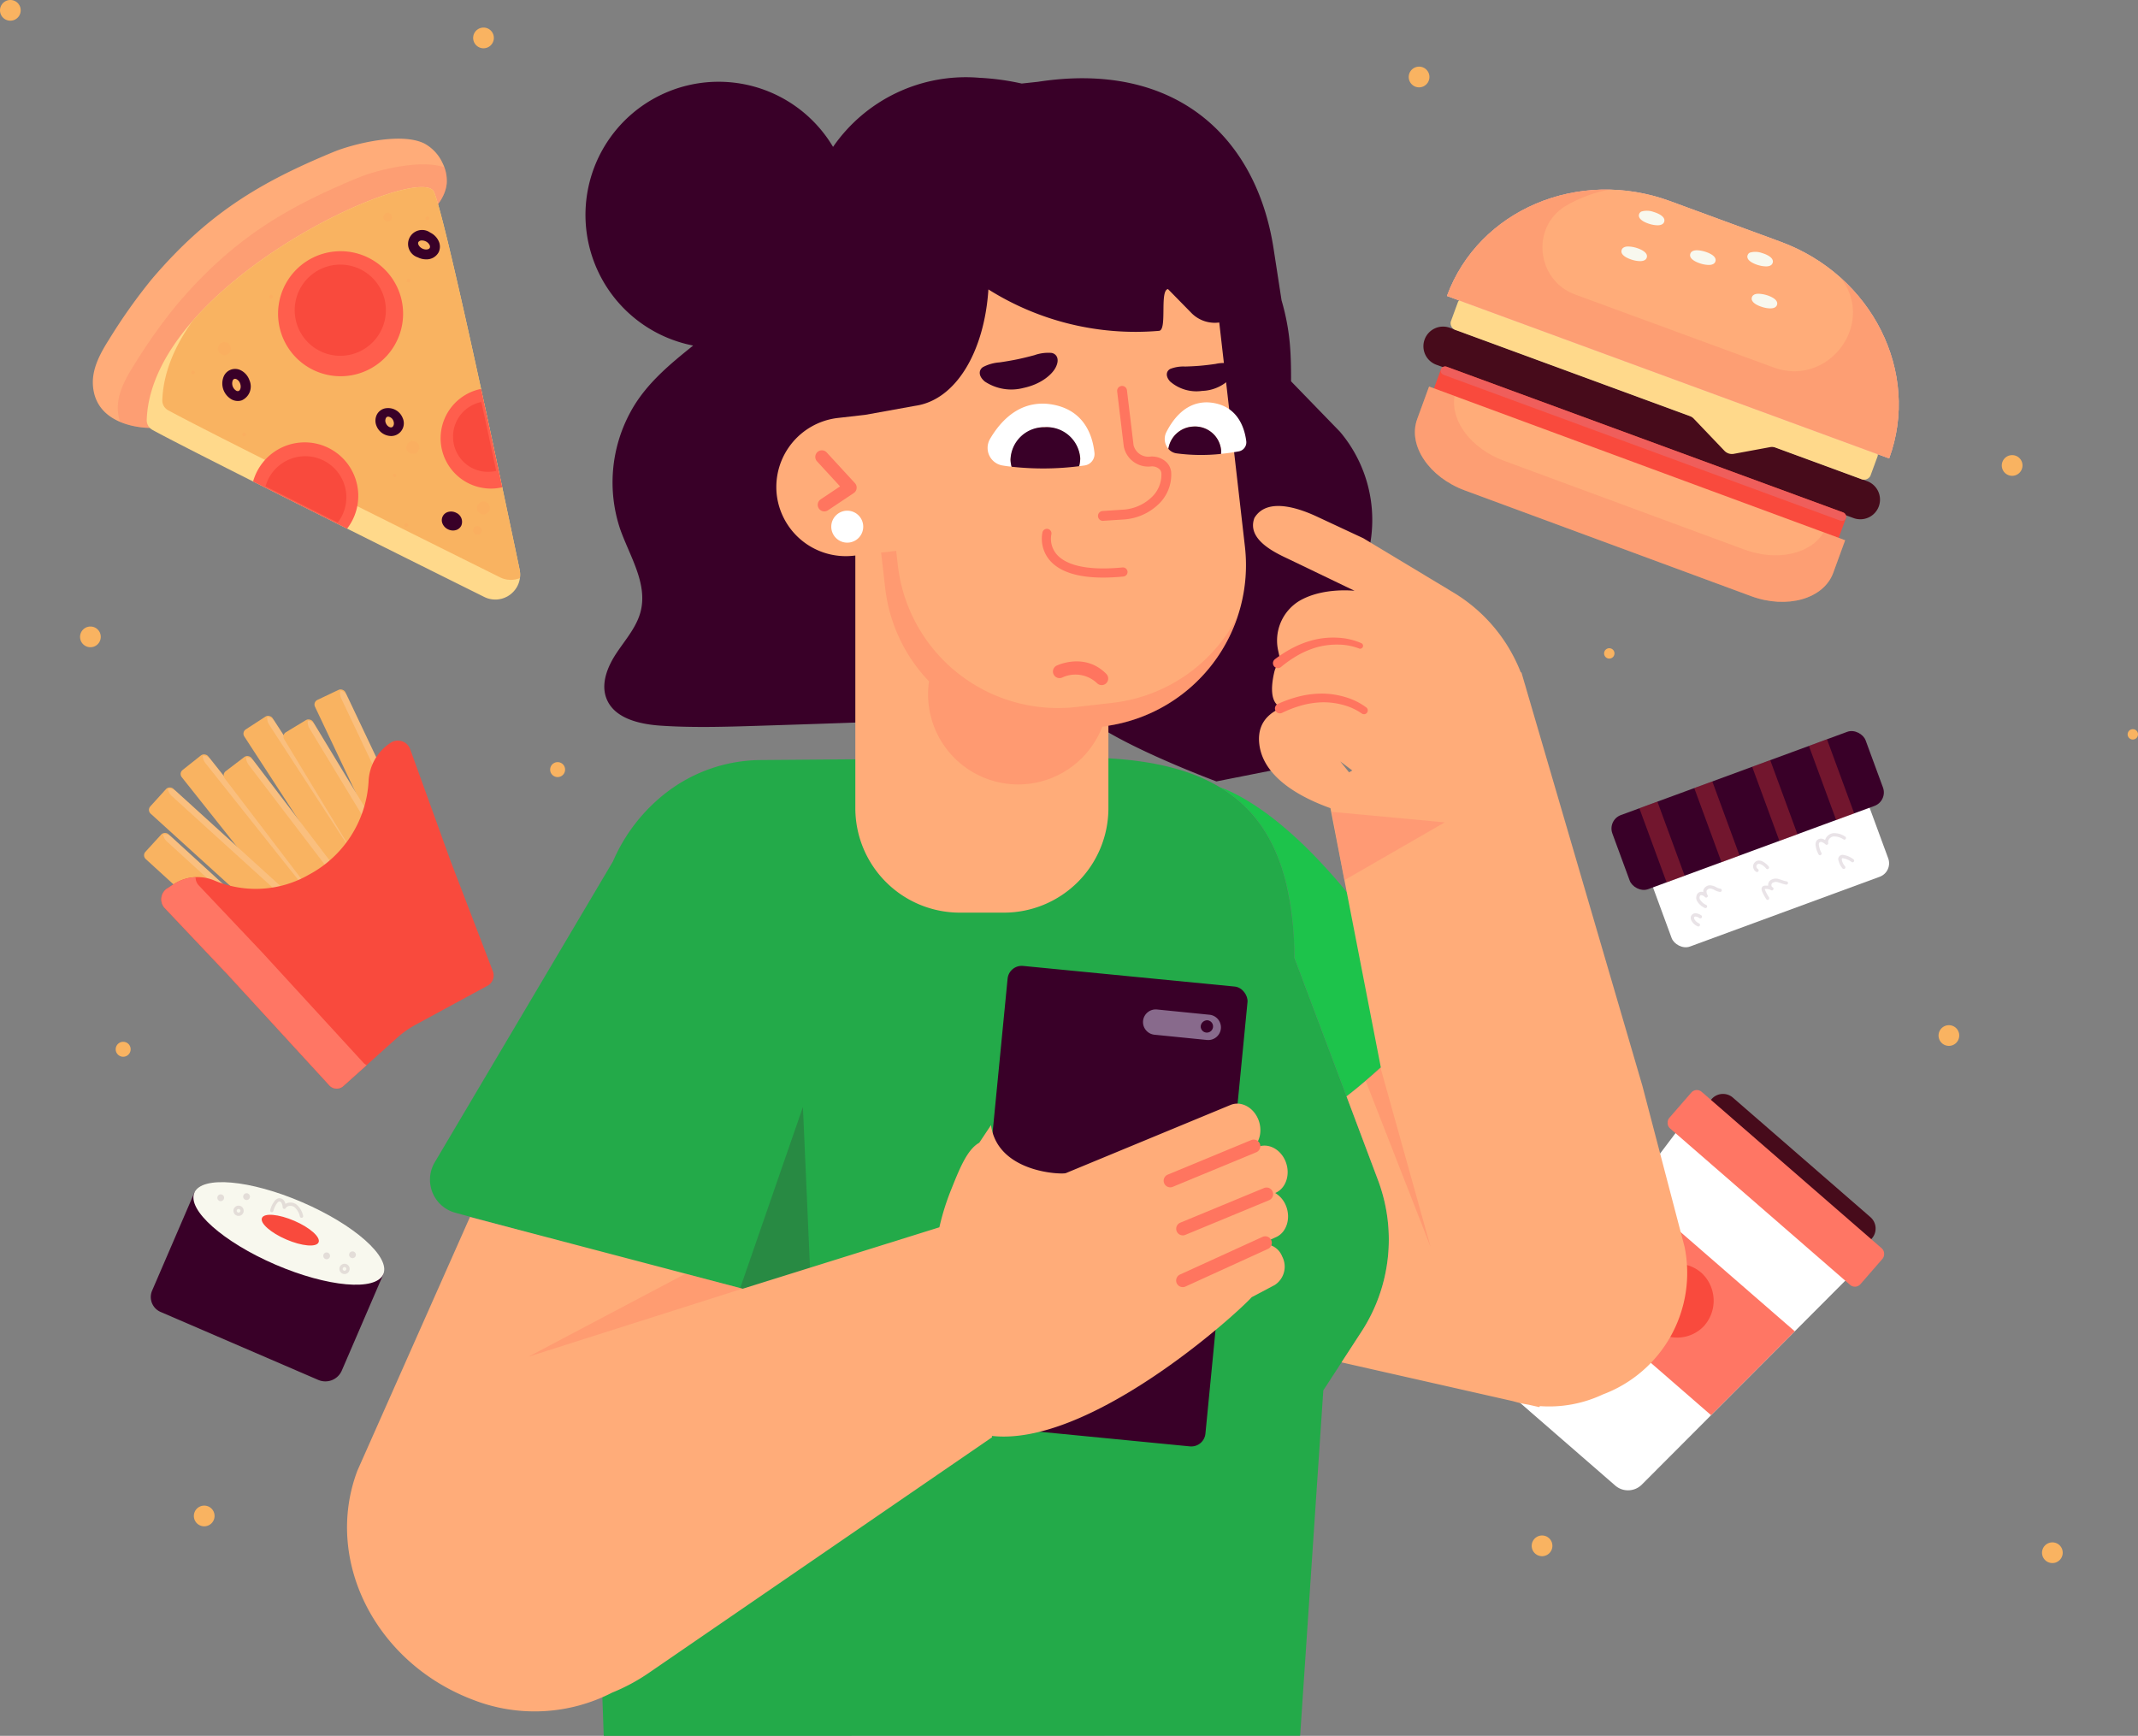 <svg xmlns="http://www.w3.org/2000/svg" width="343.461" height="278.861" viewBox="0 0 343.461 278.861">
  <rect x="0" y="0" width="343.461" height="278.861" fill="#808080" stroke="none"/>
  <g id="Group_16423" data-name="Group 16423" transform="translate(-87.204 -143.895)">
    <g id="Group_16392" data-name="Group 16392" transform="translate(102.115 166.177)">
      <g id="Group_16377" data-name="Group 16377">
        <g id="Group_16362" data-name="Group 16362" transform="translate(7.894 88.191)">
          <g id="Group_16355" data-name="Group 16355" transform="translate(5.883 10.371)">
            <rect id="Rectangle_17336" data-name="Rectangle 17336" width="5.413" height="38.489" rx="0.814" transform="matrix(0.783, -0.622, 0.622, 0.783, 0, 3.369)" fill="#f9b361"/>
            <path id="Path_11991" data-name="Path 11991" d="M125.171,230.379l-22.065-27.756a1.924,1.924,0,0,1-.482-1.281,1.6,1.6,0,0,1,1.289.64l22.065,27.753a1.6,1.6,0,0,1,.334,1.4A1.952,1.952,0,0,1,125.171,230.379Z" transform="translate(-98.732 -200.796)" fill="#fff6f7" opacity="0.19"/>
          </g>
          <g id="Group_16356" data-name="Group 16356" transform="translate(27.443 0)">
            <rect id="Rectangle_17337" data-name="Rectangle 17337" width="5.412" height="38.489" rx="0.814" transform="translate(0 2.319) rotate(-25.365)" fill="#f9b361"/>
            <path id="Path_11992" data-name="Path 11992" d="M128.477,229.785l-15.189-32.037a1.945,1.945,0,0,1-.18-1.359,1.6,1.6,0,0,1,1.109.917l15.191,32.037a1.606,1.606,0,0,1,.006,1.441A1.947,1.947,0,0,1,128.477,229.785Z" transform="translate(-108.68 -195.936)" fill="#fff6f7" opacity="0.19"/>
          </g>
          <g id="Group_16357" data-name="Group 16357" transform="translate(0.784 15.679)">
            <rect id="Rectangle_17338" data-name="Rectangle 17338" width="5.413" height="38.489" rx="0.814" transform="matrix(0.672, -0.74, 0.74, 0.672, 0, 4.007)" fill="#f9b361"/>
            <path id="Path_11993" data-name="Path 11993" d="M126.9,228.915l-26.249-23.836a1.946,1.946,0,0,1-.683-1.188,1.6,1.6,0,0,1,1.376.423l26.249,23.838a1.6,1.6,0,0,1,.554,1.329A1.942,1.942,0,0,1,126.9,228.915Z" transform="translate(-96.584 -203.296)" fill="#fff6f7" opacity="0.19"/>
          </g>
          <g id="Group_16358" data-name="Group 16358" transform="translate(15.992 4.201)">
            <rect id="Rectangle_17339" data-name="Rectangle 17339" width="5.413" height="38.489" rx="0.814" transform="translate(0 2.95) rotate(-33.024)" fill="#f9b361"/>
            <path id="Path_11994" data-name="Path 11994" d="M127.215,229.457l-19.324-29.729a1.937,1.937,0,0,1-.357-1.323,1.6,1.6,0,0,1,1.221.761l19.324,29.729a1.6,1.6,0,0,1,.2,1.426A1.95,1.95,0,0,1,127.215,229.457Z" transform="translate(-103.392 -197.895)" fill="#fff6f7" opacity="0.19"/>
          </g>
          <g id="Group_16359" data-name="Group 16359" transform="translate(0 22.984)">
            <rect id="Rectangle_17340" data-name="Rectangle 17340" width="5.413" height="38.488" rx="0.814" transform="matrix(0.674, -0.738, 0.738, 0.674, 0, 3.996)" fill="#f9b361"/>
            <path id="Path_11995" data-name="Path 11995" d="M126.46,232.451l-26.179-23.914a1.947,1.947,0,0,1-.678-1.19,1.606,1.606,0,0,1,1.374.427l26.179,23.916a1.6,1.6,0,0,1,.549,1.331A1.952,1.952,0,0,1,126.46,232.451Z" transform="translate(-96.207 -206.753)" fill="#fff6f7" opacity="0.19"/>
          </g>
          <g id="Group_16360" data-name="Group 16360" transform="translate(22.425 4.78)">
            <rect id="Rectangle_17341" data-name="Rectangle 17341" width="5.412" height="38.489" rx="0.814" transform="translate(0 2.804) rotate(-31.199)" fill="#f9b361"/>
            <path id="Path_11996" data-name="Path 11996" d="M129.3,230.334l-18.369-30.327a1.94,1.94,0,0,1-.315-1.333,1.6,1.6,0,0,1,1.2.8L130.182,229.8a1.6,1.6,0,0,1,.152,1.433A1.952,1.952,0,0,1,129.3,230.334Z" transform="translate(-106.4 -198.175)" fill="#fff6f7" opacity="0.19"/>
          </g>
          <g id="Group_16361" data-name="Group 16361" transform="translate(12.797 10.64)">
            <rect id="Rectangle_17342" data-name="Rectangle 17342" width="5.413" height="38.489" rx="0.814" transform="matrix(0.795, -0.606, 0.606, 0.795, 0, 3.281)" fill="#f9b361"/>
            <path id="Path_11997" data-name="Path 11997" d="M127.871,230.959l-21.492-28.2a1.931,1.931,0,0,1-.454-1.291,1.6,1.6,0,0,1,1.274.666l21.492,28.2a1.6,1.6,0,0,1,.3,1.407A1.936,1.936,0,0,1,127.871,230.959Z" transform="translate(-101.975 -200.926)" fill="#fff6f7" opacity="0.19"/>
          </g>
          <path id="Path_11998" data-name="Path 11998" d="M136.225,200.6a7.786,7.786,0,0,0-3.459,6.251,18.122,18.122,0,0,1-9.555,14.868,17.127,17.127,0,0,1-15.132.985,6.963,6.963,0,0,0-6.635.573l-.942.615a2.084,2.084,0,0,0-.53,3.155l10.191,10.773L126.391,255.5a1.61,1.61,0,0,0,2.282.23l8.67-7.78a15.611,15.611,0,0,1,2.992-2.113l11.633-6.312a1.894,1.894,0,0,0,.731-2.381l-6.734-17.56L139.429,201.5A2.114,2.114,0,0,0,136.225,200.6Z" transform="translate(-96.366 -191.688)" fill="#f94a3d"/>
          <path id="Path_11999" data-name="Path 11999" d="M115.676,222.667l-10.194-10.775a1.855,1.855,0,0,1-.5-1.308,7.07,7.07,0,0,0-3.537,1.139l-.942.615a2.084,2.084,0,0,0-.53,3.155l10.191,10.773,16.229,17.687a1.61,1.61,0,0,0,2.282.23l3.793-3.4a1.944,1.944,0,0,1-.564-.425Z" transform="translate(-96.366 -180.137)" fill="#ff7664"/>
        </g>
        <g id="Group_16373" data-name="Group 16373">
          <g id="Group_16372" data-name="Group 16372">
            <g id="Group_16371" data-name="Group 16371">
              <g id="Group_16370" data-name="Group 16370">
                <path id="Path_12000" data-name="Path 12000" d="M103.418,200.9s-8.7.123-9.143-6.876c-.175-2.749,1.314-5.31,2.62-7.377a88.891,88.891,0,0,1,6.8-9.6c9.031-10.627,17.469-15.614,29.226-20.476,3.117-1.289,10.91-3.244,14.64-1.338a6.778,6.778,0,0,1,2.895,3.144,6.336,6.336,0,0,1,.661,3.208c-.334,3.812-4.687,6.517-7.271,8.628-3.6,2.941-7.271,5.792-10.952,8.626q-12.336,9.5-24.89,18.705-1.236.91-2.474,1.817C105.075,199.695,103.995,200.893,103.418,200.9Z" transform="translate(-94.26 -154.44)" fill="#ffac79"/>
                <path id="Path_12001" data-name="Path 12001" d="M103.417,197.19q1.239-.907,2.474-1.817,12.539-9.227,24.89-18.705c3.681-2.836,7.354-5.684,10.952-8.626,2.584-2.111,6.937-4.816,7.271-8.628a5.985,5.985,0,0,0-.4-2.574c-3.958-1.285-10.891.482-13.788,1.68-11.755,4.862-20.193,9.849-29.224,20.476a88.9,88.9,0,0,0-6.8,9.6c-1.3,2.067-2.794,4.628-2.618,7.379a7.123,7.123,0,0,0,.351,1.777,13.443,13.443,0,0,0,4.784.976C101.883,198.72,102.963,197.521,103.417,197.19Z" transform="translate(-92.149 -152.267)" fill="#f97762" opacity="0.25"/>
                <path id="Path_12002" data-name="Path 12002" d="M98.36,195.529a1.766,1.766,0,0,0,.934,1.6c5.574,3.083,38.38,19.421,53.284,26.828a3.992,3.992,0,0,0,5.684-4.4c-3.628-17.308-12.013-56.819-13.765-60.684C142.28,154,99.095,173.456,98.36,195.529Z" transform="translate(-89.699 -150.34)" fill="#ffd98b"/>
                <g id="Group_16364" data-name="Group 16364" transform="translate(8.66 7.783)">
                  <path id="Path_12003" data-name="Path 12003" d="M98.478,175.064c.04-.237.078-.471.127-.708C98.556,174.593,98.518,174.827,98.478,175.064Z" transform="translate(-98.225 -140.054)" fill="#ffd98b"/>
                  <path id="Path_12004" data-name="Path 12004" d="M98.408,175.567c.027-.241.053-.482.089-.723C98.461,175.085,98.435,175.326,98.408,175.567Z" transform="translate(-98.303 -139.511)" fill="#ffd98b"/>
                  <path id="Path_12005" data-name="Path 12005" d="M98.574,174.581c.053-.237.106-.473.169-.71C98.68,174.108,98.627,174.344,98.574,174.581Z" transform="translate(-98.118 -140.594)" fill="#ffd98b"/>
                  <path id="Path_12006" data-name="Path 12006" d="M98.694,174.12c.068-.245.135-.49.213-.733C98.829,173.63,98.762,173.875,98.694,174.12Z" transform="translate(-97.985 -141.133)" fill="#ffd98b"/>
                  <path id="Path_12007" data-name="Path 12007" d="M98.359,176.371c.011-.347.034-.693.066-1.038C98.393,175.678,98.37,176.025,98.359,176.371Z" transform="translate(-98.358 -138.965)" fill="#ffd98b"/>
                  <path id="Path_12008" data-name="Path 12008" d="M98.836,173.672c.087-.256.171-.511.268-.765C99.007,173.161,98.923,173.416,98.836,173.672Z" transform="translate(-97.827 -141.667)" fill="#ffd98b"/>
                  <path id="Path_12009" data-name="Path 12009" d="M99.4,172.331c.139-.283.281-.566.431-.847C99.685,171.765,99.543,172.048,99.4,172.331Z" transform="translate(-97.195 -143.251)" fill="#ffd98b"/>
                  <path id="Path_12010" data-name="Path 12010" d="M100.46,170.57c.211-.311.429-.621.653-.928C100.889,169.948,100.671,170.259,100.46,170.57Z" transform="translate(-96.019 -145.301)" fill="#ffd98b"/>
                  <path id="Path_12011" data-name="Path 12011" d="M99.891,171.452q.263-.45.545-.9Q100.154,171,99.891,171.452Z" transform="translate(-96.653 -144.286)" fill="#ffd98b"/>
                  <path id="Path_12012" data-name="Path 12012" d="M100.166,171.009q.292-.46.6-.913Q100.457,170.549,100.166,171.009Z" transform="translate(-96.346 -144.796)" fill="#ffd98b"/>
                  <path id="Path_12013" data-name="Path 12013" d="M99.544,192.357a1.777,1.777,0,0,0,.934,1.606c5.574,3.083,38.38,19.419,53.284,26.826a3.913,3.913,0,0,0,3.225.146,4.008,4.008,0,0,0-.044-1.369c-3.628-17.308-12.013-56.819-13.765-60.684-1.76-3.882-29.4,7.609-41.036,23.572.691-.947,1.439-1.881,2.234-2.794C101.522,183.675,99.69,187.964,99.544,192.357Z" transform="translate(-97.039 -158.123)" fill="#f9b361"/>
                  <path id="Path_12014" data-name="Path 12014" d="M124.439,189.431c-.057-.015-.114-.03-.173-.049C124.325,189.4,124.382,189.416,124.439,189.431Z" transform="translate(-69.521 -123.329)" fill="#ffd98b"/>
                  <path id="Path_12015" data-name="Path 12015" d="M99.193,172.775c.12-.275.243-.547.374-.82C99.436,172.228,99.313,172.5,99.193,172.775Z" transform="translate(-97.429 -142.727)" fill="#ffd98b"/>
                  <path id="Path_12016" data-name="Path 12016" d="M99.636,171.894q.238-.441.49-.877Q99.873,171.454,99.636,171.894Z" transform="translate(-96.936 -143.771)" fill="#ffd98b"/>
                  <path id="Path_12017" data-name="Path 12017" d="M99,173.223c.1-.264.207-.53.319-.794C99.21,172.693,99.1,172.959,99,173.223Z" transform="translate(-97.641 -142.199)" fill="#ffd98b"/>
                  <path id="Path_12018" data-name="Path 12018" d="M126.239,189.013c-.091.078-.182.152-.277.222C126.057,189.165,126.148,189.091,126.239,189.013Z" transform="translate(-67.633 -123.739)" fill="#ffd98b"/>
                  <path id="Path_12019" data-name="Path 12019" d="M125.464,189.413c-.07.019-.142.032-.211.046C125.323,189.445,125.395,189.432,125.464,189.413Z" transform="translate(-68.422 -123.294)" fill="#ffd98b"/>
                  <path id="Path_12020" data-name="Path 12020" d="M124.98,189.482c-.07,0-.142,0-.213-.006C124.839,189.48,124.911,189.482,124.98,189.482Z" transform="translate(-68.963 -123.224)" fill="#ffd98b"/>
                  <path id="Path_12021" data-name="Path 12021" d="M126.056,189.156c-.093.061-.188.125-.285.18C125.868,189.281,125.961,189.217,126.056,189.156Z" transform="translate(-67.846 -123.58)" fill="#ffd98b"/>
                  <path id="Path_12022" data-name="Path 12022" d="M125.229,189.462c-.072.011-.144.015-.216.021C125.085,189.477,125.157,189.473,125.229,189.462Z" transform="translate(-68.689 -123.239)" fill="#ffd98b"/>
                  <path id="Path_12023" data-name="Path 12023" d="M126.4,188.849a3.581,3.581,0,0,1-.268.268A3.223,3.223,0,0,0,126.4,188.849Z" transform="translate(-67.441 -123.922)" fill="#ffd98b"/>
                  <path id="Path_12024" data-name="Path 12024" d="M127.222,187.848a3.939,3.939,0,0,1-.938,2.06A3.915,3.915,0,0,0,127.222,187.848Z" transform="translate(-67.275 -125.036)" fill="#ffd98b"/>
                  <path id="Path_12025" data-name="Path 12025" d="M125.949,189.275a4.133,4.133,0,0,1-.467.2A4.133,4.133,0,0,0,125.949,189.275Z" transform="translate(-68.167 -123.448)" fill="#ffd98b"/>
                  <path id="Path_12026" data-name="Path 12026" d="M124.722,189.479c-.068-.011-.135-.019-.2-.032C124.587,189.46,124.654,189.468,124.722,189.479Z" transform="translate(-69.241 -123.256)" fill="#ffd98b"/>
                  <g id="Group_16363" data-name="Group 16363" transform="translate(0 22.997)">
                    <path id="Path_12027" data-name="Path 12027" d="M98.425,175.4c0-.044.011-.089.017-.133-.04.389-.07.78-.082,1.171a1.641,1.641,0,0,0,.055.49,1.641,1.641,0,0,1-.055-.49C98.37,176.1,98.393,175.749,98.425,175.4Z" transform="translate(-98.358 -162.032)" fill="#ffd98b"/>
                    <path id="Path_12028" data-name="Path 12028" d="M99.408,172.319c.135-.279.275-.558.423-.835C99.683,171.761,99.543,172.04,99.408,172.319Z" transform="translate(-97.19 -166.248)" fill="#ffd98b"/>
                    <path id="Path_12029" data-name="Path 12029" d="M98.614,176.446a1.874,1.874,0,0,0,.4.292c.213.118.467.258.761.412-.294-.154-.547-.294-.761-.412A1.874,1.874,0,0,1,98.614,176.446Z" transform="translate(-98.074 -160.725)" fill="#ffd98b"/>
                    <path id="Path_12030" data-name="Path 12030" d="M126.284,189.908a3.922,3.922,0,0,0,.938-2.06h0A3.946,3.946,0,0,1,126.284,189.908Z" transform="translate(-67.275 -148.033)" fill="#ffd98b"/>
                    <path id="Path_12031" data-name="Path 12031" d="M125.74,189.367a3.644,3.644,0,0,0,.349-.211c-.093.063-.186.125-.283.18Z" transform="translate(-67.88 -146.577)" fill="#ffd98b"/>
                    <path id="Path_12032" data-name="Path 12032" d="M125.369,189.476c-.074.017-.146.03-.22.042a3.688,3.688,0,0,0,.524-.12c-.032.011-.061.023-.093.032C125.51,189.449,125.438,189.461,125.369,189.476Z" transform="translate(-68.538 -146.308)" fill="#ffd98b"/>
                    <path id="Path_12033" data-name="Path 12033" d="M100.166,171.007q.292-.456.6-.911Q100.457,170.549,100.166,171.007Z" transform="translate(-96.346 -167.793)" fill="#ffd98b"/>
                    <path id="Path_12034" data-name="Path 12034" d="M126.4,188.849a3.581,3.581,0,0,1-.268.268A3.223,3.223,0,0,0,126.4,188.849Z" transform="translate(-67.441 -146.919)" fill="#ffd98b"/>
                    <path id="Path_12035" data-name="Path 12035" d="M98.508,174.811c-.04.26-.07.518-.1.778.025-.237.051-.473.087-.708Z" transform="translate(-98.302 -162.544)" fill="#ffd98b"/>
                    <path id="Path_12036" data-name="Path 12036" d="M98.681,175.119c.053-.237.106-.473.169-.71.025-.1.057-.194.085-.289.068-.245.135-.488.213-.731a20.4,20.4,0,0,0-.67,2.747c.04-.235.078-.467.127-.7C98.628,175.328,98.655,175.224,98.681,175.119Z" transform="translate(-98.225 -164.128)" fill="#ffd98b"/>
                    <path id="Path_12037" data-name="Path 12037" d="M124.98,189.5c-.07,0-.142,0-.213-.006a3.7,3.7,0,0,0,.735-.03c-.072.011-.144.015-.216.021C125.185,189.492,125.084,189.5,124.98,189.5Z" transform="translate(-68.963 -146.236)" fill="#ffd98b"/>
                    <path id="Path_12038" data-name="Path 12038" d="M100.461,170.565c.211-.311.429-.617.651-.923C100.89,169.948,100.672,170.255,100.461,170.565Z" transform="translate(-96.018 -168.298)" fill="#ffd98b"/>
                    <path id="Path_12039" data-name="Path 12039" d="M125.949,189.275a4.133,4.133,0,0,1-.467.2A4.133,4.133,0,0,0,125.949,189.275Z" transform="translate(-68.167 -146.445)" fill="#ffd98b"/>
                    <path id="Path_12040" data-name="Path 12040" d="M100.47,170.529q-.3.472-.579.949.263-.45.545-.9Z" transform="translate(-96.653 -167.311)" fill="#ffd98b"/>
                    <path id="Path_12041" data-name="Path 12041" d="M100.773,170.339c.328-.448.67-.894,1.021-1.333C101.443,169.446,101.1,169.891,100.773,170.339Z" transform="translate(-95.671 -169.006)" fill="#ffd98b"/>
                    <path id="Path_12042" data-name="Path 12042" d="M126.239,189.013c-.091.078-.182.152-.277.222C126.057,189.165,126.148,189.091,126.239,189.013Z" transform="translate(-67.633 -146.736)" fill="#ffd98b"/>
                    <path id="Path_12043" data-name="Path 12043" d="M100.166,170.983q-.276.469-.528.945c.156-.292.317-.583.486-.873Z" transform="translate(-96.934 -166.805)" fill="#ffd98b"/>
                    <path id="Path_12044" data-name="Path 12044" d="M124.721,189.479c-.068-.011-.135-.019-.2-.032C124.586,189.46,124.653,189.468,124.721,189.479Z" transform="translate(-69.24 -146.253)" fill="#ffd98b"/>
                    <path id="Path_12045" data-name="Path 12045" d="M99.116,172.907c-.1.279-.2.558-.292.839l.025-.074C98.936,173.416,99.021,173.161,99.116,172.907Z" transform="translate(-97.84 -164.664)" fill="#ffd98b"/>
                    <path id="Path_12046" data-name="Path 12046" d="M124.439,189.431c-.057-.015-.114-.03-.173-.049C124.325,189.4,124.382,189.416,124.439,189.431Z" transform="translate(-69.521 -146.325)" fill="#ffd98b"/>
                    <path id="Path_12047" data-name="Path 12047" d="M99.358,172.957c.025-.061.055-.12.082-.182.12-.273.241-.547.372-.82q-.469.976-.841,1.967c.021-.057.044-.114.068-.171C99.14,173.487,99.246,173.221,99.358,172.957Z" transform="translate(-97.677 -165.723)" fill="#ffd98b"/>
                  </g>
                </g>
                <g id="Group_16365" data-name="Group 16365" transform="translate(29.755 18.069)">
                  <path id="Path_12048" data-name="Path 12048" d="M128.4,172.228a10.043,10.043,0,1,1-10.817-9.2A10.043,10.043,0,0,1,128.4,172.228Z" transform="translate(-108.342 -162.99)" fill="#ff5e4d"/>
                  <path id="Path_12049" data-name="Path 12049" d="M124.231,170.748a7.323,7.323,0,1,1-7.888-6.711A7.322,7.322,0,0,1,124.231,170.748Z" transform="translate(-106.932 -161.853)" fill="#f94a3d"/>
                </g>
                <g id="Group_16367" data-name="Group 16367" transform="translate(15.781 11.901)" opacity="0.23">
                  <g id="Group_16366" data-name="Group 16366">
                    <path id="Path_12050" data-name="Path 12050" d="M123.637,183.628a1.046,1.046,0,1,0,.309-1.447A1.045,1.045,0,0,0,123.637,183.628Z" transform="translate(-77.53 -135.649)" fill="#ffa35d"/>
                    <path id="Path_12051" data-name="Path 12051" d="M103.943,171.518a1.047,1.047,0,1,0,.309-1.448A1.047,1.047,0,0,0,103.943,171.518Z" transform="translate(-99.451 -149.129)" fill="#ffa35d"/>
                    <path id="Path_12052" data-name="Path 12052" d="M118.262,179.032a1.047,1.047,0,1,0,.311-1.447A1.048,1.048,0,0,0,118.262,179.032Z" transform="translate(-83.511 -140.765)" fill="#ffa35d"/>
                    <path id="Path_12053" data-name="Path 12053" d="M123.273,184.98a.708.708,0,1,0,.209-.98A.709.709,0,0,0,123.273,184.98Z" transform="translate(-77.874 -133.564)" fill="#ffa35d"/>
                    <path id="Path_12054" data-name="Path 12054" d="M117.113,180.339a.274.274,0,1,0,.08-.38A.274.274,0,0,0,117.113,180.339Z" transform="translate(-84.653 -137.985)" fill="#ffa35d"/>
                    <path id="Path_12055" data-name="Path 12055" d="M118.173,165.559a.309.309,0,1,0,.091-.427A.308.308,0,0,0,118.173,165.559Z" transform="translate(-83.479 -154.494)" fill="#ffa35d"/>
                    <path id="Path_12056" data-name="Path 12056" d="M105.667,177.272a.307.307,0,1,0,.091-.427A.305.305,0,0,0,105.667,177.272Z" transform="translate(-97.399 -141.455)" fill="#ffa35d"/>
                    <path id="Path_12057" data-name="Path 12057" d="M117.984,184.138a.308.308,0,1,0,.091-.427A.307.307,0,0,0,117.984,184.138Z" transform="translate(-83.689 -133.814)" fill="#ffa35d"/>
                    <path id="Path_12058" data-name="Path 12058" d="M107.714,166.785a.308.308,0,1,0,.091-.425A.306.306,0,0,0,107.714,166.785Z" transform="translate(-95.121 -153.128)" fill="#ffa35d"/>
                    <path id="Path_12059" data-name="Path 12059" d="M101.778,172.548a.309.309,0,0,0,.518-.336.309.309,0,1,0-.518.336Z" transform="translate(-101.728 -146.715)" fill="#ffa35d"/>
                    <path id="Path_12060" data-name="Path 12060" d="M119.6,160.831a.308.308,0,1,0,.091-.427A.305.305,0,0,0,119.6,160.831Z" transform="translate(-81.892 -159.757)" fill="#ffa35d"/>
                    <path id="Path_12061" data-name="Path 12061" d="M121.437,183.94a.708.708,0,1,0,.209-.978A.707.707,0,0,0,121.437,183.94Z" transform="translate(-79.917 -134.72)" fill="#ffa35d"/>
                    <path id="Path_12062" data-name="Path 12062" d="M105.221,174.053a.354.354,0,1,0,.1-.49A.356.356,0,0,0,105.221,174.053Z" transform="translate(-97.904 -145.118)" fill="#ffa35d"/>
                    <path id="Path_12063" data-name="Path 12063" d="M116.462,161.165a.707.707,0,1,0,.209-.978A.707.707,0,0,0,116.462,161.165Z" transform="translate(-85.455 -160.072)" fill="#ffa35d"/>
                  </g>
                </g>
                <g id="Group_16368" data-name="Group 16368" transform="translate(55.871 40.192)">
                  <path id="Path_12064" data-name="Path 12064" d="M120.727,182.037a8.092,8.092,0,0,0,8.714,7.415,7.971,7.971,0,0,0,1.158-.188c-1.065-5.006-2.231-10.445-3.4-15.8A8.089,8.089,0,0,0,120.727,182.037Z" transform="translate(-120.701 -173.46)" fill="#ff5e4d"/>
                  <path id="Path_12065" data-name="Path 12065" d="M121.665,180.462a5.613,5.613,0,0,0,6.912,5.061c-.744-3.5-1.562-7.313-2.379-11.066A5.664,5.664,0,0,0,121.665,180.462Z" transform="translate(-119.648 -172.35)" fill="#f94a3d"/>
                </g>
                <path id="Path_12066" data-name="Path 12066" d="M106.6,177.092a2.129,2.129,0,0,1-.917-.211,2.938,2.938,0,0,1-1.338-3.755,1.993,1.993,0,0,1,2.722-.97,2.809,2.809,0,0,1,1.405,1.617,2.444,2.444,0,0,1-1.217,3.208h0A1.924,1.924,0,0,1,106.6,177.092Zm-.448-3.563a.343.343,0,0,0-.12.019.477.477,0,0,0-.254.258,1.371,1.371,0,0,0,.585,1.642.454.454,0,0,0,.359.04c.285-.1.454-.63.256-1.185a1.237,1.237,0,0,0-.59-.714A.574.574,0,0,0,106.151,173.529Z" transform="translate(-83.307 -134.956)" fill="#390028"/>
                <path id="Path_12067" data-name="Path 12067" d="M118.255,179.415a2.578,2.578,0,0,1-2.331-1.6,2.187,2.187,0,0,1,.066-1.87,1.967,1.967,0,0,1,1.152-.936,2.516,2.516,0,0,1,2.975,1.5,2.05,2.05,0,0,1-1.219,2.808h0A2.153,2.153,0,0,1,118.255,179.415Zm-.461-3.117a.369.369,0,0,0-.12.019.445.445,0,0,0-.251.224.955.955,0,0,0,0,.809c.2.5.664.75.947.661s.456-.552.258-1.035A1.024,1.024,0,0,0,117.795,176.3Z" transform="translate(-70.344 -131.65)" fill="#390028"/>
                <path id="Path_12068" data-name="Path 12068" d="M122.591,185.833a1.832,1.832,0,0,1-.826-.2,1.764,1.764,0,0,1-.9-1.008,1.372,1.372,0,0,1,.883-1.758,1.764,1.764,0,0,1,1.344.118,1.584,1.584,0,0,1,.824,2.073h0a1.4,1.4,0,0,1-1,.742A1.578,1.578,0,0,1,122.591,185.833Z" transform="translate(-64.726 -122.889)" fill="#390028"/>
                <path id="Path_12069" data-name="Path 12069" d="M121.1,166.043a2.933,2.933,0,0,1-1.321-.319,2.253,2.253,0,1,1,2-3.975,2.855,2.855,0,0,1,1.325,1.325,2.091,2.091,0,0,1,.013,1.836h0A2.195,2.195,0,0,1,121.1,166.043Zm-.653-3.032a.637.637,0,0,0-.587.262c-.137.27.106.771.632,1.035s1.067.161,1.207-.11h0a.544.544,0,0,0-.032-.452,1.328,1.328,0,0,0-.6-.583A1.41,1.41,0,0,0,120.451,163.011Z" transform="translate(-67.565 -146.661)" fill="#390028"/>
                <g id="Group_16369" data-name="Group 16369" transform="translate(25.747 48.785)">
                  <path id="Path_12070" data-name="Path 12070" d="M114.039,177.555a8.608,8.608,0,0,0-7.594,6.261c4.693,2.365,9.919,4.983,15.1,7.571a8.6,8.6,0,0,0-7.508-13.832Z" transform="translate(-106.445 -177.527)" fill="#ff5e4d"/>
                  <path id="Path_12071" data-name="Path 12071" d="M113.225,178.6a6.611,6.611,0,0,0-5.832,4.807c3.6,1.817,7.62,3.829,11.6,5.817a6.607,6.607,0,0,0-5.767-10.625Z" transform="translate(-105.39 -176.352)" fill="#f94a3d"/>
                </g>
              </g>
            </g>
          </g>
        </g>
        <g id="Group_16376" data-name="Group 16376" transform="translate(8.494 167.633)">
          <path id="Rectangle_17343" data-name="Rectangle 17343" d="M0,0H33.067a0,0,0,0,1,0,0V16.934a2.875,2.875,0,0,1-2.875,2.875H2.607A2.607,2.607,0,0,1,0,17.2V0A0,0,0,0,1,0,0Z" transform="translate(7.843 1.627) rotate(23.324)" fill="#390028"/>
          <path id="Path_12072" data-name="Path 12072" d="M102.063,235.467c1.194-2.766,8.953-2.077,17.334,1.536s14.206,8.782,13.015,11.548-8.953,2.077-17.332-1.536S100.872,238.231,102.063,235.467Z" transform="translate(-94.241 -233.77)" fill="#f8f8ee"/>
          <path id="Path_12073" data-name="Path 12073" d="M107.144,236.758c.357-.828,2.682-.621,5.192.461s4.256,2.631,3.9,3.459-2.682.621-5.192-.461S106.787,237.587,107.144,236.758Z" transform="translate(-88.464 -231.009)" fill="#f94a3d"/>
          <path id="Path_12074" data-name="Path 12074" d="M112.772,238.139a.264.264,0,0,1-.254-.192,2.729,2.729,0,0,0-.894-1.54,1.143,1.143,0,0,0-.86-.169.792.792,0,0,0-.526.349.281.281,0,0,1-.281.12.263.263,0,0,1-.207-.228,2,2,0,0,0-.169-.706c-.078-.144-.243-.281-.389-.251-.127.021-.258.135-.41.351a3.581,3.581,0,0,0-.518,1.143.264.264,0,1,1-.511-.129,4.078,4.078,0,0,1,.6-1.314,1.21,1.21,0,0,1,.761-.573.934.934,0,0,1,.934.516,1.617,1.617,0,0,1,.148.389,1.463,1.463,0,0,1,.463-.184,1.672,1.672,0,0,1,1.272.254,3.245,3.245,0,0,1,1.1,1.828.264.264,0,0,1-.182.328A.3.3,0,0,1,112.772,238.139Z" transform="translate(-87.744 -232.413)" fill="#390028" opacity="0.11"/>
          <g id="Group_16374" data-name="Group 16374" transform="translate(11.507 1.789)" opacity="0.11">
            <path id="Path_12075" data-name="Path 12075" d="M106.233,235.7a.549.549,0,0,1-.5-.757.545.545,0,1,1,.706.716A.571.571,0,0,1,106.233,235.7Zm.015-.539Zm0-.008Z" transform="translate(-101.539 -234.617)" fill="#390028"/>
            <path id="Path_12076" data-name="Path 12076" d="M104.268,235.785a.5.5,0,0,1-.213-.044.531.531,0,0,1-.292-.3.547.547,0,0,1,.008-.416.539.539,0,0,1,.712-.281.535.535,0,0,1,.292.3.541.541,0,0,1-.3.7A.517.517,0,0,1,104.268,235.785Zm.015-.539Zm0-.008Z" transform="translate(-103.725 -234.526)" fill="#390028"/>
            <path id="Path_12077" data-name="Path 12077" d="M105.777,237.2a.815.815,0,0,1-.33-.068.824.824,0,1,1,.632.011A.834.834,0,0,1,105.777,237.2Zm0-1.114a.3.3,0,0,0-.273.178.288.288,0,0,0,0,.222.306.306,0,0,0,.158.163.315.315,0,0,0,.228,0,.294.294,0,0,0,0-.543A.306.306,0,0,0,105.774,236.087Z" transform="translate(-102.363 -233.568)" fill="#390028"/>
          </g>
          <g id="Group_16375" data-name="Group 16375" transform="translate(28.526 11.124)" opacity="0.11">
            <path id="Path_12078" data-name="Path 12078" d="M114.291,240.12a.541.541,0,0,1-.22-.047.531.531,0,0,1-.287-.3.523.523,0,0,1,.008-.414.537.537,0,0,1,.3-.289.546.546,0,0,1,.416.008.542.542,0,0,1-.015,1A.551.551,0,0,1,114.291,240.12Zm.013-.539Zm0-.008v0Z" transform="translate(-109.592 -239.034)" fill="#390028"/>
            <path id="Path_12079" data-name="Path 12079" d="M112.323,240.2a.545.545,0,0,1-.213-.044.535.535,0,0,1-.292-.3.543.543,0,0,1,.721-.7.548.548,0,0,1,.285.714l0,0A.546.546,0,0,1,112.323,240.2Zm.258-.431h0Zm-.254-.127,0,0Z" transform="translate(-111.78 -238.943)" fill="#390028"/>
            <path id="Path_12080" data-name="Path 12080" d="M113.826,241.62a.815.815,0,0,1-.323-.068.823.823,0,1,1,.323.068Zm0-1.114a.293.293,0,1,0,.271.408.291.291,0,0,0-.152-.385A.288.288,0,0,0,113.826,240.506Z" transform="translate(-110.415 -237.986)" fill="#390028"/>
          </g>
        </g>
      </g>
      <g id="Group_16391" data-name="Group 16391" transform="translate(212.385 8.17)">
        <g id="Group_16386" data-name="Group 16386">
          <path id="Path_12081" data-name="Path 12081" d="M264.516,199.487l-67.028-24.635a3.16,3.16,0,0,1-1.876-4.057h0a3.16,3.16,0,0,1,4.055-1.876l67.03,24.637a3.16,3.16,0,0,1,1.876,4.055h0A3.16,3.16,0,0,1,264.516,199.487Z" transform="translate(-194.048 -146.71)" fill="#470b1b"/>
          <path id="Path_12082" data-name="Path 12082" d="M263.369,195.591l-13.678-5.027a1.6,1.6,0,0,0-.833-.082l-5.906,1.09a1.667,1.667,0,0,1-1.447-.478l-4.959-5.192a1.636,1.636,0,0,0-.615-.4l-37.524-13.79a1.18,1.18,0,0,1-.888-1.371l1.175-3.2a1.177,1.177,0,0,1,1.564-.471l64.963,23.876a1.178,1.178,0,0,1,.887,1.371l-1.175,3.2A1.179,1.179,0,0,1,263.369,195.591Z" transform="translate(-191.761 -149.107)" fill="#ffd98b"/>
          <rect id="Rectangle_17344" data-name="Rectangle 17344" width="69.312" height="4.694" rx="0.745" transform="translate(4.43 28.216) rotate(20.18)" fill="#f94a3d"/>
          <path id="Path_12083" data-name="Path 12083" d="M260.939,196.533,197.187,173.1a.7.7,0,0,1-.412-.894h0a.7.7,0,0,1,.892-.412l63.752,23.432a.693.693,0,0,1,.412.892h0A.7.7,0,0,1,260.939,196.533Z" transform="translate(-192.585 -143.34)" fill="#ec6565" opacity="0.74"/>
          <g id="Group_16380" data-name="Group 16380" transform="translate(0 31.648)">
            <g id="Group_16379" data-name="Group 16379">
              <g id="Group_16378" data-name="Group 16378">
                <path id="Path_12084" data-name="Path 12084" d="M248.773,206.951,202.79,189.968c-5.76-2.128-9.188-7.252-7.656-11.445l1.912-5.24,66.839,24.689-1.91,5.236C260.444,207.4,254.534,209.079,248.773,206.951Z" transform="translate(-194.769 -173.283)" fill="#ffac79"/>
              </g>
            </g>
            <path id="Path_12085" data-name="Path 12085" d="M263.886,197.972l-3.453-1.276c-2.035,3.47-7.442,4.729-12.734,2.775L209.062,185.2c-5.291-1.955-8.6-6.437-7.92-10.4l-4.1-1.513-1.912,5.24c-1.532,4.192,1.9,9.317,7.656,11.445l45.983,16.983c5.76,2.128,11.671.452,13.2-3.742Z" transform="translate(-194.769 -173.283)" fill="#f97762" opacity="0.25"/>
          </g>
          <g id="Group_16385" data-name="Group 16385" transform="translate(5.151)">
            <g id="Group_16381" data-name="Group 16381">
              <path id="Path_12086" data-name="Path 12086" d="M268.243,201.5,197.207,175.4h0c5.082-13.824,21.131-20.645,35.851-15.235l17.733,6.519c14.72,5.41,22.532,21,17.452,34.824Z" transform="translate(-197.207 -158.306)" fill="#ffb6af"/>
              <path id="Path_12087" data-name="Path 12087" d="M268.243,201.5,197.207,175.4h0c5.082-13.824,21.131-20.645,35.851-15.235l17.733,6.519c14.72,5.41,22.532,21,17.452,34.824Z" transform="translate(-197.207 -158.306)" fill="#fff6f7" opacity="0.08"/>
            </g>
            <g id="Group_16382" data-name="Group 16382">
              <path id="Path_12088" data-name="Path 12088" d="M268.243,201.5,197.207,175.4h0c5.082-13.824,21.131-20.645,35.851-15.235l17.733,6.519c14.72,5.41,22.532,21,17.452,34.824Z" transform="translate(-197.207 -158.306)" fill="#ffac79"/>
            </g>
            <path id="Path_12089" data-name="Path 12089" d="M260.526,172.537l.123.167c5.376,7.449-2.324,17.357-10.946,14.187l-31.9-11.723c-6.291-2.312-7.165-11-1.352-14.329a22.161,22.161,0,0,1,6.851-2.527c-11.48-.228-22.128,6.295-26.095,17.084L268.243,201.5C272.04,191.173,268.634,179.855,260.526,172.537Z" transform="translate(-197.207 -158.306)" fill="#f97762" opacity="0.25"/>
            <g id="Group_16384" data-name="Group 16384" transform="translate(28.029 3.389)">
              <g id="Group_16383" data-name="Group 16383">
                <path id="Path_12090" data-name="Path 12090" d="M218.684,165.278a4.534,4.534,0,0,1-1.23-.2c-.473-.139-2-.668-1.733-1.572s1.836-.52,2.31-.38,2,.666,1.731,1.572c-.076.26-.319.571-1.04.581Z" transform="translate(-204.662 -156.556)" fill="#f8f8ee"/>
                <path id="Path_12091" data-name="Path 12091" d="M223.368,168.58a4.525,4.525,0,0,1-1.23-.2c-.475-.139-2-.668-1.733-1.574.076-.258.319-.568,1.042-.579a5.221,5.221,0,0,1,1.266.2c.473.139,2,.666,1.733,1.572-.076.26-.321.568-1.04.579Z" transform="translate(-199.449 -152.877)" fill="#f8f8ee"/>
                <path id="Path_12092" data-name="Path 12092" d="M223.043,165.388a4.716,4.716,0,0,1-1.236-.2c-.473-.139-2-.668-1.731-1.572a.726.726,0,0,1,.361-.435,3.123,3.123,0,0,1,1.946.055c.473.139,2,.666,1.733,1.572l0,0C223.977,165.257,223.523,165.388,223.043,165.388Z" transform="translate(-199.815 -156.432)" fill="#f8f8ee"/>
                <path id="Path_12093" data-name="Path 12093" d="M213.465,164.987a4.539,4.539,0,0,1-1.23-.2c-.473-.142-2-.67-1.733-1.572.076-.26.321-.571,1.042-.581a5.06,5.06,0,0,1,1.266.2c.475.139,2,.666,1.733,1.572-.076.26-.319.571-1.042.579Z" transform="translate(-210.472 -156.876)" fill="#f8f8ee"/>
                <path id="Path_12094" data-name="Path 12094" d="M214.794,162.262a4.533,4.533,0,0,1-1.23-.2c-.475-.139-2-.668-1.735-1.572a.735.735,0,0,1,.363-.433,3.108,3.108,0,0,1,1.946.053c.473.139,2,.668,1.733,1.572-.078.26-.321.571-1.042.581Z" transform="translate(-208.995 -159.91)" fill="#f8f8ee"/>
              </g>
            </g>
          </g>
        </g>
        <g id="Group_16389" data-name="Group 16389" transform="translate(30.929 86.323)">
          <rect id="Rectangle_17345" data-name="Rectangle 17345" width="37.074" height="15.244" rx="2.303" transform="translate(5.847 21.772) rotate(-20.191)" fill="#fff"/>
          <g id="Group_16387" data-name="Group 16387" transform="translate(13.374 17.058)">
            <path id="Path_12095" data-name="Path 12095" d="M217.648,214.862a.26.26,0,0,1-.11-.025,2.752,2.752,0,0,1-1.276-1.162,1.181,1.181,0,0,1,0-.961.793.793,0,0,1,.5-.444.86.86,0,0,1,.516.025,1.373,1.373,0,0,1,.015-.279,1.114,1.114,0,0,1,1.219-.807,2.3,2.3,0,0,1,.852.292,1.917,1.917,0,0,0,.659.239.265.265,0,0,1,.243.285.273.273,0,0,1-.287.241,2.339,2.339,0,0,1-.852-.294,1.893,1.893,0,0,0-.661-.237.6.6,0,0,0-.655.385,1.117,1.117,0,0,0,.171.661.265.265,0,0,1-.421.315.91.91,0,0,0-.653-.319.269.269,0,0,0-.165.158.64.64,0,0,0,0,.518,2.265,2.265,0,0,0,1.016.9.265.265,0,0,1-.11.505Z" transform="translate(-215.265 -202.808)" fill="#390028" opacity="0.11"/>
            <path id="Path_12096" data-name="Path 12096" d="M216.961,215.452a.26.26,0,0,1-.1-.021,2.1,2.1,0,0,1-.934-.807.963.963,0,0,1-.171-.723.776.776,0,0,1,.86-.571,1.836,1.836,0,0,1,.814.328.264.264,0,0,1,.087.363.267.267,0,0,1-.363.087,1.4,1.4,0,0,0-.579-.251.27.27,0,0,0-.3.161.5.5,0,0,0,.1.328,1.571,1.571,0,0,0,.7.6.264.264,0,0,1,.139.347A.268.268,0,0,1,216.961,215.452Z" transform="translate(-215.735 -200.443)" fill="#390028" opacity="0.11"/>
            <path id="Path_12097" data-name="Path 12097" d="M221.107,211.168a.245.245,0,0,1-.131-.036,1.016,1.016,0,0,1-.482-1.018.956.956,0,0,1,.782-.786,1.287,1.287,0,0,1,.818.192,2.964,2.964,0,0,1,.9.763.264.264,0,0,1-.416.325,2.479,2.479,0,0,0-.74-.625.867.867,0,0,0-.49-.133.428.428,0,0,0-.338.347.51.51,0,0,0,.226.48.263.263,0,0,1-.133.492Z" transform="translate(-210.451 -204.906)" fill="#390028" opacity="0.11"/>
            <path id="Path_12098" data-name="Path 12098" d="M222.1,214.105a.269.269,0,0,1-.222-.118,7.977,7.977,0,0,1-.653-1.213c-.192-.448-.072-.689.061-.814a.645.645,0,0,1,.414-.146,2.147,2.147,0,0,1,.484.025.99.99,0,0,1,.281-.816,1.516,1.516,0,0,1,1.46-.254c.165.042.33.1.494.156a3.548,3.548,0,0,0,.714.2.264.264,0,1,1-.061.524,4.048,4.048,0,0,1-.828-.222c-.15-.051-.3-.1-.45-.144a1.076,1.076,0,0,0-.964.125.493.493,0,0,0-.112.444.325.325,0,0,0,.106.186c.027.013.057.025.085.04a.265.265,0,0,1-.207.486.769.769,0,0,1-.133-.063,1.709,1.709,0,0,0-.843-.156.324.324,0,0,0-.087.011h0c.011,0,.011.074.07.213a7.462,7.462,0,0,0,.611,1.128.266.266,0,0,1-.076.368A.271.271,0,0,1,222.1,214.105Z" transform="translate(-209.737 -203.37)" fill="#390028" opacity="0.11"/>
            <path id="Path_12099" data-name="Path 12099" d="M225.94,210.787a.259.259,0,0,1-.228-.133,3.914,3.914,0,0,1-.454-1.31,1.189,1.189,0,0,1,.15-.907.906.906,0,0,1,1-.26,1.481,1.481,0,0,1,.351.163,1.366,1.366,0,0,1,.2-.421,1.6,1.6,0,0,1,1.054-.666,3.034,3.034,0,0,1,1.974.545.263.263,0,0,1,.093.361.267.267,0,0,1-.361.093,2.7,2.7,0,0,0-1.625-.478,1.065,1.065,0,0,0-.7.444.744.744,0,0,0-.135.581.256.256,0,0,1-.12.279.259.259,0,0,1-.306-.023,1.888,1.888,0,0,0-.579-.376.4.4,0,0,0-.425.08.676.676,0,0,0-.049.5,3.373,3.373,0,0,0,.391,1.133.265.265,0,0,1-.1.359A.27.27,0,0,1,225.94,210.787Z" transform="translate(-205.164 -207.229)" fill="#390028" opacity="0.11"/>
            <path id="Path_12100" data-name="Path 12100" d="M227.815,211.147a.268.268,0,0,1-.2-.087,2.69,2.69,0,0,1-.6-1.156.69.69,0,0,1,.782-1,3.5,3.5,0,0,1,1.585.7.264.264,0,1,1-.325.416,2.924,2.924,0,0,0-1.342-.587.319.319,0,0,0-.163,0c-.04.019-.068.169-.025.355a2.143,2.143,0,0,0,.484.926.263.263,0,0,1-.021.374A.254.254,0,0,1,227.815,211.147Z" transform="translate(-203.222 -205.383)" fill="#390028" opacity="0.11"/>
          </g>
          <g id="Group_16388" data-name="Group 16388" transform="translate(0 0)">
            <rect id="Rectangle_17346" data-name="Rectangle 17346" width="43.349" height="12.681" rx="2.303" transform="translate(0 14.962) rotate(-20.192)" fill="#390028"/>
            <rect id="Rectangle_17347" data-name="Rectangle 17347" width="3.09" height="12.681" transform="translate(5.132 13.075) rotate(-20.191)" fill="#f94a3d" opacity="0.3"/>
            <rect id="Rectangle_17348" data-name="Rectangle 17348" width="3.09" height="12.681" transform="matrix(0.939, -0.345, 0.345, 0.939, 13.952, 9.831)" fill="#f94a3d" opacity="0.3"/>
            <rect id="Rectangle_17349" data-name="Rectangle 17349" width="3.089" height="12.681" transform="matrix(0.939, -0.345, 0.345, 0.939, 23.255, 6.41)" fill="#f94a3d" opacity="0.3"/>
            <rect id="Rectangle_17350" data-name="Rectangle 17350" width="3.09" height="12.681" transform="matrix(0.939, -0.345, 0.345, 0.939, 32.371, 3.058)" fill="#f94a3d" opacity="0.3"/>
          </g>
        </g>
        <g id="Group_16390" data-name="Group 16390" transform="translate(13.354 144.178)">
          <path id="Path_12101" data-name="Path 12101" d="M243.155,246.851,221.071,227.66a2.43,2.43,0,0,0-3.432.239h0a2.433,2.433,0,0,0,.239,3.434l22.084,19.191a2.432,2.432,0,0,0,3.432-.239h0A2.433,2.433,0,0,0,243.155,246.851Z" transform="translate(-183.333 -225.952)" fill="#470b1b"/>
          <path id="Path_12102" data-name="Path 12102" d="M219.972,288.523,202.11,273a3.135,3.135,0,0,1-.344-4.268l29.44-38.991a3.166,3.166,0,0,1,4.581-.606l22.929,19.929a3.165,3.165,0,0,1,.038,4.619l-34.509,34.589A3.138,3.138,0,0,1,219.972,288.523Z" transform="translate(-201.089 -224.453)" fill="#fff"/>
          <path id="Path_12103" data-name="Path 12103" d="M217.349,234.382l-11.472,15.193,24.106,20.95,13.446-13.477Z" transform="translate(-195.759 -217.804)" fill="#ff7664"/>
          <rect id="Rectangle_17351" data-name="Rectangle 17351" width="40.702" height="7.77" rx="1.176" transform="translate(31.826 0) rotate(40.994)" fill="#ff7664"/>
          <path id="Path_12104" data-name="Path 12104" d="M222.276,249.994a5.934,5.934,0,1,1-.378-8.6A6.091,6.091,0,0,1,222.276,249.994Z" transform="translate(-189.231 -211.552)" fill="#f94a3d"/>
        </g>
      </g>
    </g>
    <g id="Group_16394" data-name="Group 16394" transform="translate(87.204 143.895)">
      <g id="Group_16393" data-name="Group 16393">
        <path id="Path_12105" data-name="Path 12105" d="M96.615,193.166a1.662,1.662,0,1,1-1.661-1.638A1.65,1.65,0,0,1,96.615,193.166Z" transform="translate(-80.429 -90.875)" fill="#f9b361"/>
        <path id="Path_12106" data-name="Path 12106" d="M126.5,147.63a1.662,1.662,0,1,1-1.663-1.638A1.651,1.651,0,0,1,126.5,147.63Z" transform="translate(-47.165 -141.561)" fill="#f9b361"/>
        <path id="Path_12107" data-name="Path 12107" d="M105.266,260a1.662,1.662,0,1,1-1.663-1.638A1.651,1.651,0,0,1,105.266,260Z" transform="translate(-70.799 -16.483)" fill="#f9b361"/>
        <path id="Path_12108" data-name="Path 12108" d="M206.974,262.271a1.662,1.662,0,1,1-1.661-1.638A1.65,1.65,0,0,1,206.974,262.271Z" transform="translate(42.412 -13.954)" fill="#f9b361"/>
        <path id="Path_12109" data-name="Path 12109" d="M245.769,262.795a1.661,1.661,0,1,1-1.661-1.638A1.65,1.65,0,0,1,245.769,262.795Z" transform="translate(85.597 -13.371)" fill="#f9b361"/>
        <path id="Path_12110" data-name="Path 12110" d="M197.625,150.6a1.662,1.662,0,1,1-1.663-1.638A1.65,1.65,0,0,1,197.625,150.6Z" transform="translate(32.005 -138.254)" fill="#f9b361"/>
        <path id="Path_12111" data-name="Path 12111" d="M90.528,145.533a1.662,1.662,0,1,1-1.663-1.638A1.65,1.65,0,0,1,90.528,145.533Z" transform="translate(-87.204 -143.895)" fill="#f9b361"/>
        <path id="Path_12112" data-name="Path 12112" d="M237.9,223.475a1.661,1.661,0,1,1-1.661-1.638A1.65,1.65,0,0,1,237.9,223.475Z" transform="translate(76.843 -57.138)" fill="#f9b361"/>
        <path id="Path_12113" data-name="Path 12113" d="M210.818,194a.832.832,0,1,1-.833-.82A.826.826,0,0,1,210.818,194Z" transform="translate(48.539 -89.04)" fill="#f9b361"/>
        <path id="Path_12114" data-name="Path 12114" d="M250.619,200.149a.832.832,0,1,1-.83-.818A.826.826,0,0,1,250.619,200.149Z" transform="translate(92.842 -82.189)" fill="#f9b361"/>
        <path id="Path_12115" data-name="Path 12115" d="M242.712,180.135a1.662,1.662,0,1,1-1.661-1.638A1.65,1.65,0,0,1,242.712,180.135Z" transform="translate(82.192 -105.38)" fill="#f9b361"/>
        <path id="Path_12116" data-name="Path 12116" d="M131.429,203.021a1.2,1.2,0,1,1-1.2-1.183A1.192,1.192,0,0,1,131.429,203.021Z" transform="translate(-40.649 -79.399)" fill="#f9b361"/>
        <path id="Path_12117" data-name="Path 12117" d="M98.4,224.283a1.2,1.2,0,1,1-1.2-1.183A1.192,1.192,0,0,1,98.4,224.283Z" transform="translate(-77.413 -55.732)" fill="#f9b361"/>
      </g>
    </g>
    <g id="Group_16422" data-name="Group 16422" transform="translate(142.955 156.365)">
      <g id="Group_16398" data-name="Group 16398" transform="translate(13.324 109.222)">
        <g id="Group_16397" data-name="Group 16397">
          <g id="Group_16395" data-name="Group 16395" transform="translate(126.821 4.741)">
            <path id="Path_12118" data-name="Path 12118" d="M179.913,203.729c.239.085.507.188.795.3C180.42,203.917,180.152,203.814,179.913,203.729Z" transform="translate(-179.907 -203.727)" fill="#ffac79"/>
            <path id="Path_12119" data-name="Path 12119" d="M187.737,209.591c.139.15.281.3.423.456C188.018,209.893,187.876,209.741,187.737,209.591Z" transform="translate(-171.198 -197.202)" fill="#ffac79"/>
            <path id="Path_12120" data-name="Path 12120" d="M185.71,207.57l.218.2Z" transform="translate(-173.454 -199.451)" fill="#ffac79"/>
            <path id="Path_12121" data-name="Path 12121" d="M190.045,212.277c.152.19.306.389.461.583C190.351,212.666,190.2,212.467,190.045,212.277Z" transform="translate(-168.629 -194.212)" fill="#ffac79"/>
            <path id="Path_12122" data-name="Path 12122" d="M187.07,208.89c.131.133.262.27.391.406C187.332,209.16,187.2,209.023,187.07,208.89Z" transform="translate(-171.94 -197.982)" fill="#ffac79"/>
            <path id="Path_12123" data-name="Path 12123" d="M186.438,208.257l.18.18Z" transform="translate(-172.644 -198.687)" fill="#ffac79"/>
            <path id="Path_12124" data-name="Path 12124" d="M189.33,211.4c.059.07.12.146.18.218C189.45,211.546,189.389,211.47,189.33,211.4Z" transform="translate(-169.425 -195.188)" fill="#ffac79"/>
            <path id="Path_12125" data-name="Path 12125" d="M194.159,218.089c.2.309.4.623.594.938C194.554,218.71,194.358,218.4,194.159,218.089Z" transform="translate(-164.049 -187.743)" fill="#ffac79"/>
            <path id="Path_12126" data-name="Path 12126" d="M195.013,219.462c.18.292.357.579.535.877C195.37,220.041,195.193,219.754,195.013,219.462Z" transform="translate(-163.099 -186.215)" fill="#ffac79"/>
            <path id="Path_12127" data-name="Path 12127" d="M193.351,216.841c.175.266.353.539.53.809C193.7,217.38,193.526,217.107,193.351,216.841Z" transform="translate(-164.949 -189.132)" fill="#ffac79"/>
            <path id="Path_12128" data-name="Path 12128" d="M190.787,213.229c.171.226.344.452.518.683C191.131,213.681,190.958,213.455,190.787,213.229Z" transform="translate(-167.803 -193.152)" fill="#ffac79"/>
            <path id="Path_12129" data-name="Path 12129" d="M191.583,214.3c.148.2.3.4.446.609C191.879,214.7,191.731,214.5,191.583,214.3Z" transform="translate(-166.917 -191.964)" fill="#ffac79"/>
            <path id="Path_12130" data-name="Path 12130" d="M192.568,215.681c.051.074.1.154.154.228C192.672,215.835,192.619,215.755,192.568,215.681Z" transform="translate(-165.82 -190.423)" fill="#ffac79"/>
            <path id="Path_12131" data-name="Path 12131" d="M188.472,210.4c.106.12.209.235.315.357C188.681,210.636,188.578,210.521,188.472,210.4Z" transform="translate(-170.38 -196.3)" fill="#ffac79"/>
            <path id="Path_12132" data-name="Path 12132" d="M182.79,205.245c.108.072.213.142.321.216C183,205.387,182.9,205.317,182.79,205.245Z" transform="translate(-176.704 -202.039)" fill="#ffac79"/>
            <path id="Path_12133" data-name="Path 12133" d="M181.9,204.682l.262.158C182.074,204.788,181.986,204.733,181.9,204.682Z" transform="translate(-177.696 -202.666)" fill="#ffac79"/>
            <path id="Path_12134" data-name="Path 12134" d="M182.327,204.944l.317.2C182.536,205.077,182.433,205.01,182.327,204.944Z" transform="translate(-177.22 -202.374)" fill="#ffac79"/>
            <path id="Path_12135" data-name="Path 12135" d="M181.408,204.406c.076.042.148.078.226.12C181.556,204.484,181.484,204.448,181.408,204.406Z" transform="translate(-178.243 -202.973)" fill="#ffac79"/>
            <path id="Path_12136" data-name="Path 12136" d="M181,204.2c.108.053.216.106.328.163C181.214,204.3,181.106,204.248,181,204.2Z" transform="translate(-178.699 -203.208)" fill="#ffac79"/>
            <path id="Path_12137" data-name="Path 12137" d="M180.364,203.9c.108.044.224.1.338.146C180.586,204,180.472,203.948,180.364,203.9Z" transform="translate(-179.405 -203.532)" fill="#ffac79"/>
            <path id="Path_12138" data-name="Path 12138" d="M180.662,204.034c.108.051.222.1.336.158Z" transform="translate(-179.073 -203.387)" fill="#ffac79"/>
            <path id="Path_12139" data-name="Path 12139" d="M183.34,205.627l.182.129Z" transform="translate(-176.092 -201.614)" fill="#ffac79"/>
            <path id="Path_12140" data-name="Path 12140" d="M191.955,231.173l8.37,22.257a148.691,148.691,0,0,0,13.792-12.6c-.592-1.021-1.175-2.007-1.758-2.973-.177-.3-.355-.585-.535-.877-.406-.666-.809-1.323-1.211-1.963-.2-.315-.4-.63-.594-.938-.4-.623-.788-1.23-1.177-1.828-.178-.27-.355-.543-.53-.809q-.758-1.141-1.5-2.223c-.051-.074-.1-.154-.154-.228-.551-.8-1.1-1.566-1.636-2.316-.15-.207-.3-.406-.446-.609q-.586-.805-1.164-1.574c-.173-.23-.347-.456-.518-.683q-.558-.732-1.107-1.428c-.154-.194-.309-.393-.461-.583q-.672-.843-1.331-1.635c-.059-.072-.12-.148-.18-.218-.505-.609-1-1.19-1.5-1.754-.106-.123-.209-.237-.315-.357-.38-.429-.759-.849-1.131-1.255-.142-.154-.283-.306-.423-.456-.344-.37-.683-.729-1.018-1.076-.129-.135-.26-.273-.391-.406q-.586-.6-1.156-1.158l-.18-.18q-.672-.653-1.321-1.253l-.218-.2c-.351-.319-.7-.63-1.033-.928l-.349-.3c-.3-.258-.59-.507-.879-.746-.112-.093-.226-.188-.338-.279-.315-.258-.623-.5-.928-.74-.068-.055-.139-.112-.207-.165q-.561-.431-1.092-.82l-.182-.129c-.285-.2-.566-.4-.841-.592-.108-.074-.213-.144-.321-.216-.224-.15-.446-.3-.661-.435l-.317-.2c-.22-.139-.433-.268-.642-.4l-.262-.158c-.279-.163-.552-.319-.811-.463-.078-.042-.15-.078-.226-.12-.184-.1-.366-.194-.539-.283-.112-.057-.22-.11-.328-.163-.127-.063-.254-.125-.374-.182s-.228-.108-.336-.158l-.292-.129c-.114-.051-.23-.1-.338-.146-.055-.023-.106-.042-.158-.065-.287-.116-.556-.22-.795-.3l-.006,0h0C187.743,208.406,191.841,216.952,191.955,231.173Z" transform="translate(-179.91 -203.728)" fill="#1dc34b"/>
          </g>
          <g id="Group_16396" data-name="Group 16396">
            <path id="Path_12141" data-name="Path 12141" d="M272.19,269.39l-5.061-13.463-8.37-22.257a52.794,52.794,0,0,0-1.266-11.726c-1.773-7.459-5.393-12.5-10.779-15.719h0c-5.792-3.461-13.621-4.816-23.443-4.738l-50.309.408a25.117,25.117,0,0,0-15.033,5.171,27.974,27.974,0,0,0-8.645,11.117L120.666,266.5a5.5,5.5,0,0,0,3.292,8.119l21.087,5.735,2.76,78.305,111.876-.025,3.721-55.477,2.922-4.492,3.315-5.1A27.111,27.111,0,0,0,272.19,269.39Z" transform="translate(-119.893 -201.484)" fill="#23aa49"/>
          </g>
        </g>
        <path id="Path_12142" data-name="Path 12142" d="M153.719,228.052l1.759,40.019-12.149-10.01Z" transform="translate(-93.808 -171.912)" fill="#353535" opacity="0.27"/>
      </g>
      <g id="Group_16414" data-name="Group 16414" transform="translate(38.303)">
        <path id="Path_12143" data-name="Path 12143" d="M263.3,240.107c-1.228-4.266-3.916-7.652-6.842-10.889a21.96,21.96,0,0,0-3.531-22.526l-7.863-8.106c.006-1.988-.021-3.983-.192-5.974a36.27,36.27,0,0,0-1.335-7.032l-1.283-8.326c-2.76-17.89-15.7-30.2-37.846-26.788l-2.618.281a40.075,40.075,0,0,0-6.779-.923,25.928,25.928,0,0,0-23.525,11.1,21.386,21.386,0,1,0-22.471,31.916c-3.911,3.13-7.778,6.339-10.149,10.821a23.634,23.634,0,0,0-1.593,18.627c1.536,4.368,4.438,8.742,3.313,13.234-.63,2.521-2.441,4.545-3.88,6.709s-2.563,4.894-1.619,7.316c1.251,3.21,5.3,4.127,8.74,4.359,5.177.347,10.371.184,15.557.023,17.327-.545,34.636-1.173,51.929-2.1,4.554,4.636,21.754,11.032,21.754,11.032l11.221-2.221c4.53-.342,2.878-5.285,2.512-11.206q5.645-.475,11.284-1.008a7.887,7.887,0,0,0,3.5-.9C263.893,246.081,264.055,242.732,263.3,240.107Z" transform="translate(-131.714 -149.796)" fill="#390028"/>
        <g id="Group_16413" data-name="Group 16413" transform="translate(30.657 33.971)">
          <g id="Group_16402" data-name="Group 16402">
            <g id="Group_16401" data-name="Group 16401">
              <g id="Group_16400" data-name="Group 16400">
                <g id="Group_16399" data-name="Group 16399">
                  <path id="Path_12144" data-name="Path 12144" d="M217.379,171.24a5.269,5.269,0,0,1-4.408-1.462l-3.829-3.905c-1.384.213-.078,6.612-1.441,6.709a44.358,44.358,0,0,1-27.407-6.654c-.649,10-5.221,17.782-11.774,18.7l-7.994,1.445-4.433.507a11.171,11.171,0,0,0-9.8,12.33h0a11.169,11.169,0,0,0,12.332,9.8l.292-.032v40.629a16.79,16.79,0,0,0,16.742,16.742h7.172a16.79,16.79,0,0,0,16.742-16.742v-13.3a26.089,26.089,0,0,0,21.932-28.738Z" transform="translate(-146.222 -165.873)" fill="#ffac79"/>
                </g>
                <path id="Path_12145" data-name="Path 12145" d="M191.359,210.191l-5.819.666a25.888,25.888,0,0,1-28.664-22.773l-.264-2.31-2.422.277.651,5.686a25.957,25.957,0,0,0,7.043,15.005,14.478,14.478,0,0,0,27.84,7.278,26.093,26.093,0,0,0,21.8-17.9A25.85,25.85,0,0,1,191.359,210.191Z" transform="translate(-137.353 -143.721)" fill="#ff755f" opacity="0.32"/>
              </g>
            </g>
          </g>
          <g id="Group_16412" data-name="Group 16412" transform="translate(6.281 10.203)">
            <path id="Path_12146" data-name="Path 12146" d="M150.624,187.933a1.055,1.055,0,0,1-.585-1.934l3.115-2.084-3.681-4a1.057,1.057,0,1,1,1.555-1.431l4.516,4.911a1.056,1.056,0,0,1-.192,1.593l-4.142,2.768A1.045,1.045,0,0,1,150.624,187.933Z" transform="translate(-149.194 -162.421)" fill="#ff755f"/>
            <g id="Group_16409" data-name="Group 16409" transform="translate(26.4)">
              <g id="Group_16404" data-name="Group 16404" transform="translate(11.738 5.363)">
                <g id="Group_16403" data-name="Group 16403" transform="translate(0 44.244)">
                  <path id="Path_12147" data-name="Path 12147" d="M175.089,197.988a1.053,1.053,0,0,1-.752-.315,5.028,5.028,0,0,0-5.583-.9,1.058,1.058,0,0,1-.917-1.906c.186-.089,4.583-2.151,8,1.325a1.057,1.057,0,0,1-.752,1.8Z" transform="translate(-167.243 -194.178)" fill="#ff755f"/>
                </g>
                <path id="Path_12148" data-name="Path 12148" d="M171.478,194.908a.792.792,0,0,1-.053-1.583l3.2-.211a7.292,7.292,0,0,0,4.6-1.942,4.982,4.982,0,0,0,1.629-3.92,1.014,1.014,0,0,0-.368-.7,1.79,1.79,0,0,0-1.266-.393,3.992,3.992,0,0,1-4.406-3.206l-1.063-8.833a.791.791,0,0,1,.691-.881.783.783,0,0,1,.881.691l1.063,8.833a2.447,2.447,0,0,0,2.73,1.815,3.406,3.406,0,0,1,2.415.784,2.582,2.582,0,0,1,.9,1.783,6.527,6.527,0,0,1-2.113,5.162,8.875,8.875,0,0,1-5.591,2.384l-3.2.209Z" transform="translate(-163.413 -173.239)" fill="#ff755f"/>
              </g>
              <g id="Group_16408" data-name="Group 16408">
                <g id="Group_16407" data-name="Group 16407">
                  <g id="Group_16405" data-name="Group 16405">
                    <path id="Path_12149" data-name="Path 12149" d="M173.23,170.753a6.661,6.661,0,0,0-2.764.366c-.959.258-1.927.494-2.777.67s-1.836.344-2.819.488a6.705,6.705,0,0,0-2.677.761c-.666.461-.78,1.405.311,2.314a7.694,7.694,0,0,0,6.21,1.027c2.81-.59,4.659-2.174,5.221-3.394C174.54,171.725,174.033,170.907,173.23,170.753Z" transform="translate(-161.688 -170.702)" fill="#390028"/>
                  </g>
                  <g id="Group_16406" data-name="Group 16406" transform="translate(30.053 1.665)">
                    <path id="Path_12150" data-name="Path 12150" d="M176.467,172.444a5.8,5.8,0,0,1,2.377-.38c.856-.021,1.714-.066,2.46-.131s1.6-.167,2.449-.292a5.728,5.728,0,0,1,2.4-.03c.664.216.991.97.315,1.988a6.628,6.628,0,0,1-4.879,2.379,6.444,6.444,0,0,1-5.154-1.515C175.626,173.57,175.844,172.771,176.467,172.444Z" transform="translate(-175.91 -171.489)" fill="#390028"/>
                  </g>
                </g>
              </g>
            </g>
            <path id="Path_12151" data-name="Path 12151" d="M155.532,185.242a2.566,2.566,0,1,1-2.612-2.519A2.564,2.564,0,0,1,155.532,185.242Z" transform="translate(-147.851 -157.321)" fill="#fff"/>
            <path id="Path_12152" data-name="Path 12152" d="M176.277,191.933c-4.118,0-7-.928-8.588-2.768a5.326,5.326,0,0,1-1.179-4.507.734.734,0,0,1,1.426.349,3.828,3.828,0,0,0,.881,3.218c1.137,1.3,3.892,2.724,10.559,2.079a.747.747,0,0,1,.8.661.737.737,0,0,1-.661.8Q177.788,191.931,176.277,191.933Z" transform="translate(-130.035 -155.788)" fill="#ff755f"/>
            <g id="Group_16410" data-name="Group 16410" transform="translate(56.114 7.999)">
              <path id="Path_12153" data-name="Path 12153" d="M188.755,180.116c-.389-2.1-1.644-5.175-5.65-5.6a6.01,6.01,0,0,0-1.834.087c-2.629.524-4.3,2.777-5.264,4.676a2.417,2.417,0,0,0,.33,2.658,4.28,4.28,0,0,1,8.482.294,3.991,3.991,0,0,1-.025.528c1.181-.118,2.185-.279,2.9-.412a1.475,1.475,0,0,0,1.152-1.657C188.824,180.514,188.793,180.319,188.755,180.116Z" transform="translate(-175.749 -174.487)" fill="#fff"/>
              <path id="Path_12154" data-name="Path 12154" d="M180.008,176.331a4.226,4.226,0,0,0-3.981,3.567,2.084,2.084,0,0,0,1.291.731,29.827,29.827,0,0,0,7.166.091,3.989,3.989,0,0,0,.025-.528A4.194,4.194,0,0,0,180.008,176.331Z" transform="translate(-175.441 -172.443)" fill="#390028"/>
            </g>
            <g id="Group_16411" data-name="Group 16411" transform="translate(27.66 8.198)">
              <path id="Path_12155" data-name="Path 12155" d="M179.358,181.8c-.414-2.612-1.917-6.464-7.151-7.146a8.392,8.392,0,0,0-2.411.034c-3.472.543-5.769,3.258-7.121,5.568a2.86,2.86,0,0,0,1.969,4.256c.5.087,1,.146,1.5.207a4.747,4.747,0,0,1-.173-1.116,5.626,5.626,0,0,1,11.2-.273,4.7,4.7,0,0,1-.175,1.3c.309-.04.613-.078.873-.116a1.852,1.852,0,0,0,1.587-2C179.429,182.291,179.4,182.048,179.358,181.8Z" transform="translate(-162.284 -174.581)" fill="#fff"/>
              <path id="Path_12156" data-name="Path 12156" d="M169.5,176.378a5.366,5.366,0,0,0-5.475,5.226,4.746,4.746,0,0,0,.173,1.116,45.816,45.816,0,0,0,10.849-.085,4.7,4.7,0,0,0,.175-1.3A5.363,5.363,0,0,0,169.5,176.378Z" transform="translate(-160.343 -172.584)" fill="#390028"/>
            </g>
          </g>
        </g>
      </g>
      <g id="Group_16415" data-name="Group 16415" transform="translate(145.538 68.812)">
        <path id="Path_12157" data-name="Path 12157" d="M251.795,301.392l-6.773-25.854L226.343,211.7c-.082-.3-.169-.6-.264-.9l-.505-1.728-.085.049a26.014,26.014,0,0,0-10.8-12.837l-14.506-8.738-7.349-3.43c-2.179-1.019-7.964-3.463-10.147.175-1.348,3.628,3.812,5.79,5.724,6.711l10.371,4.991s-5.105-.606-8.89,1.631a7.456,7.456,0,0,0-3.375,8.03l.249,1.137.374-.27a12.1,12.1,0,0,1,7.973-2.288l3.263.23s-11.252-.805-12.5,4.607,1.194,5.606,1.194,5.606,5.619-3.3,10.445-.788c0,0-15.03-2.088-14.044,6.7.611,5.458,6.813,8.668,11.43,10.322l8.1,41.672c-1.781,1.6-3.679,3.22-5.515,4.63l5.061,13.463a27.111,27.111,0,0,1-2.551,24.17l-3.315,5.1,27.561,6.236a20.4,20.4,0,0,0,2.519.571l1.712.387.065-.167a20.246,20.246,0,0,0,10.113-1.87A20.852,20.852,0,0,0,251.795,301.392Zm-53.381-76.536-.516.3-1.422-1.758Z" transform="translate(-182.462 -182.361)" fill="#ffac79"/>
        <path id="Path_12158" data-name="Path 12158" d="M190.478,216.6l16.125-9.293-18.156-1.693" transform="translate(-175.801 -156.475)" fill="#ff8970" opacity="0.51"/>
        <path id="Path_12159" data-name="Path 12159" d="M198.027,199.789a9.556,9.556,0,0,0-2.973-1.348,12.08,12.08,0,0,0-3.3-.416,14.061,14.061,0,0,0-3.309.49,18.422,18.422,0,0,0-3.151,1.2l-.034.015a.792.792,0,1,1-.672-1.435l.017-.008a19.785,19.785,0,0,1,3.472-1.219,15.431,15.431,0,0,1,3.673-.444,13.421,13.421,0,0,1,3.67.56,10.663,10.663,0,0,1,3.375,1.661.606.606,0,0,1-.716.978Z" transform="translate(-180.605 -166.483)" fill="#ff755f"/>
        <path id="Path_12160" data-name="Path 12160" d="M197.775,194.11a9.633,9.633,0,0,0-3.256-.613,12.208,12.208,0,0,0-3.332.385,14.1,14.1,0,0,0-3.108,1.27,18.331,18.331,0,0,0-2.779,1.921l-.027.023a.793.793,0,1,1-1-1.236l.027-.021a19.855,19.855,0,0,1,3.117-1.948,15.44,15.44,0,0,1,3.476-1.234,13.363,13.363,0,0,1,3.679-.256,10.577,10.577,0,0,1,3.609.868.467.467,0,0,1-.363.86Z" transform="translate(-180.771 -171.223)" fill="#ff755f"/>
        <path id="Path_12161" data-name="Path 12161" d="M193.394,225.029l8.063,28.865-10.432-26.68Z" transform="translate(-172.931 -134.867)" fill="#ff755f" opacity="0.32"/>
      </g>
      <g id="Group_16421" data-name="Group 16421" transform="translate(0 142.472)">
        <g id="Group_16419" data-name="Group 16419" transform="translate(99.123)">
          <g id="Group_16418" data-name="Group 16418" transform="translate(0)">
            <g id="Group_16417" data-name="Group 16417">
              <rect id="Rectangle_17352" data-name="Rectangle 17352" width="38.734" height="74.242" rx="2.281" transform="matrix(-0.995, -0.097, 0.097, -0.995, 38.552, 77.642)" fill="#390028"/>
              <g id="Group_16416" data-name="Group 16416" transform="translate(28.746 7.224)">
                <path id="Path_12162" data-name="Path 12162" d="M175.934,224.7l8.446.845a2.042,2.042,0,0,0,2.229-1.824h0a2.044,2.044,0,0,0-1.824-2.229l-8.446-.845a2.043,2.043,0,0,0-2.229,1.824h0A2.042,2.042,0,0,0,175.934,224.7Z" transform="translate(-174.1 -220.638)" fill="#e1e2fe" opacity="0.47"/>
                <path id="Path_12163" data-name="Path 12163" d="M178.489,222.485a.993.993,0,1,0,1.092-1.021A1.062,1.062,0,0,0,178.489,222.485Z" transform="translate(-169.222 -219.723)" fill="#390028"/>
              </g>
            </g>
          </g>
        </g>
        <path id="Path_12164" data-name="Path 12164" d="M263.815,252.358a3.109,3.109,0,0,0-3.711-1.885l2.739-1.232c1.684-.759,2.392-3.026,1.576-5.042a4.2,4.2,0,0,0-1.728-2.043l.006,0c1.705-.706,2.466-2.946,1.695-4.981s-2.8-3.119-4.5-2.413l-1.574.651c1.7-.706,2.466-2.946,1.693-4.981s-2.8-3.119-4.5-2.415l-26.45,10.948c-.6.249-10.973-.015-12.021-7.715l-1.891,2.838c-2.026,1.116-3.3,4.507-4.676,7.939a39.156,39.156,0,0,0-1.729,5.64l-31.593,9.872L133.335,246.01l-18.082,40.745c-5.441,14.4,2.886,30.893,18.6,36.831a27.208,27.208,0,0,0,22.316-1.16,30.648,30.648,0,0,0,5.845-3.132l55.2-37.9-.047-.211c15.373,1.737,38.365-18.648,41.759-22.289l3.7-1.959A3.515,3.515,0,0,0,263.815,252.358Z" transform="translate(-113.588 -205.444)" fill="#ffac79"/>
        <g id="Group_16420" data-name="Group 16420" transform="translate(131.187 28.12)">
          <path id="Path_12165" data-name="Path 12165" d="M176.588,238.2a1.06,1.06,0,0,1-.26-2.031l13.429-5.557a1.06,1.06,0,0,1,.809,1.959l-13.429,5.557A1.031,1.031,0,0,1,176.588,238.2Z" transform="translate(-175.671 -230.527)" fill="#ff755f"/>
          <path id="Path_12166" data-name="Path 12166" d="M177.543,241.852a1.06,1.06,0,0,1-.262-2.031l13.429-5.557a1.06,1.06,0,1,1,.809,1.959l-13.429,5.557A1.023,1.023,0,0,1,177.543,241.852Z" transform="translate(-174.61 -226.459)" fill="#ff755f"/>
          <path id="Path_12167" data-name="Path 12167" d="M177.54,246.041a1.06,1.06,0,0,1-.3-2.016l13.239-6.039a1.06,1.06,0,1,1,.879,1.929l-13.236,6.039A1.027,1.027,0,0,1,177.54,246.041Z" transform="translate(-174.613 -222.335)" fill="#ff755f"/>
        </g>
        <path id="Path_12168" data-name="Path 12168" d="M161.773,243.135l-9.147-2.406L127.37,254.072Z" transform="translate(-98.247 -191.052)" fill="#ff755f" opacity="0.28"/>
      </g>
    </g>
  </g>
</svg>
